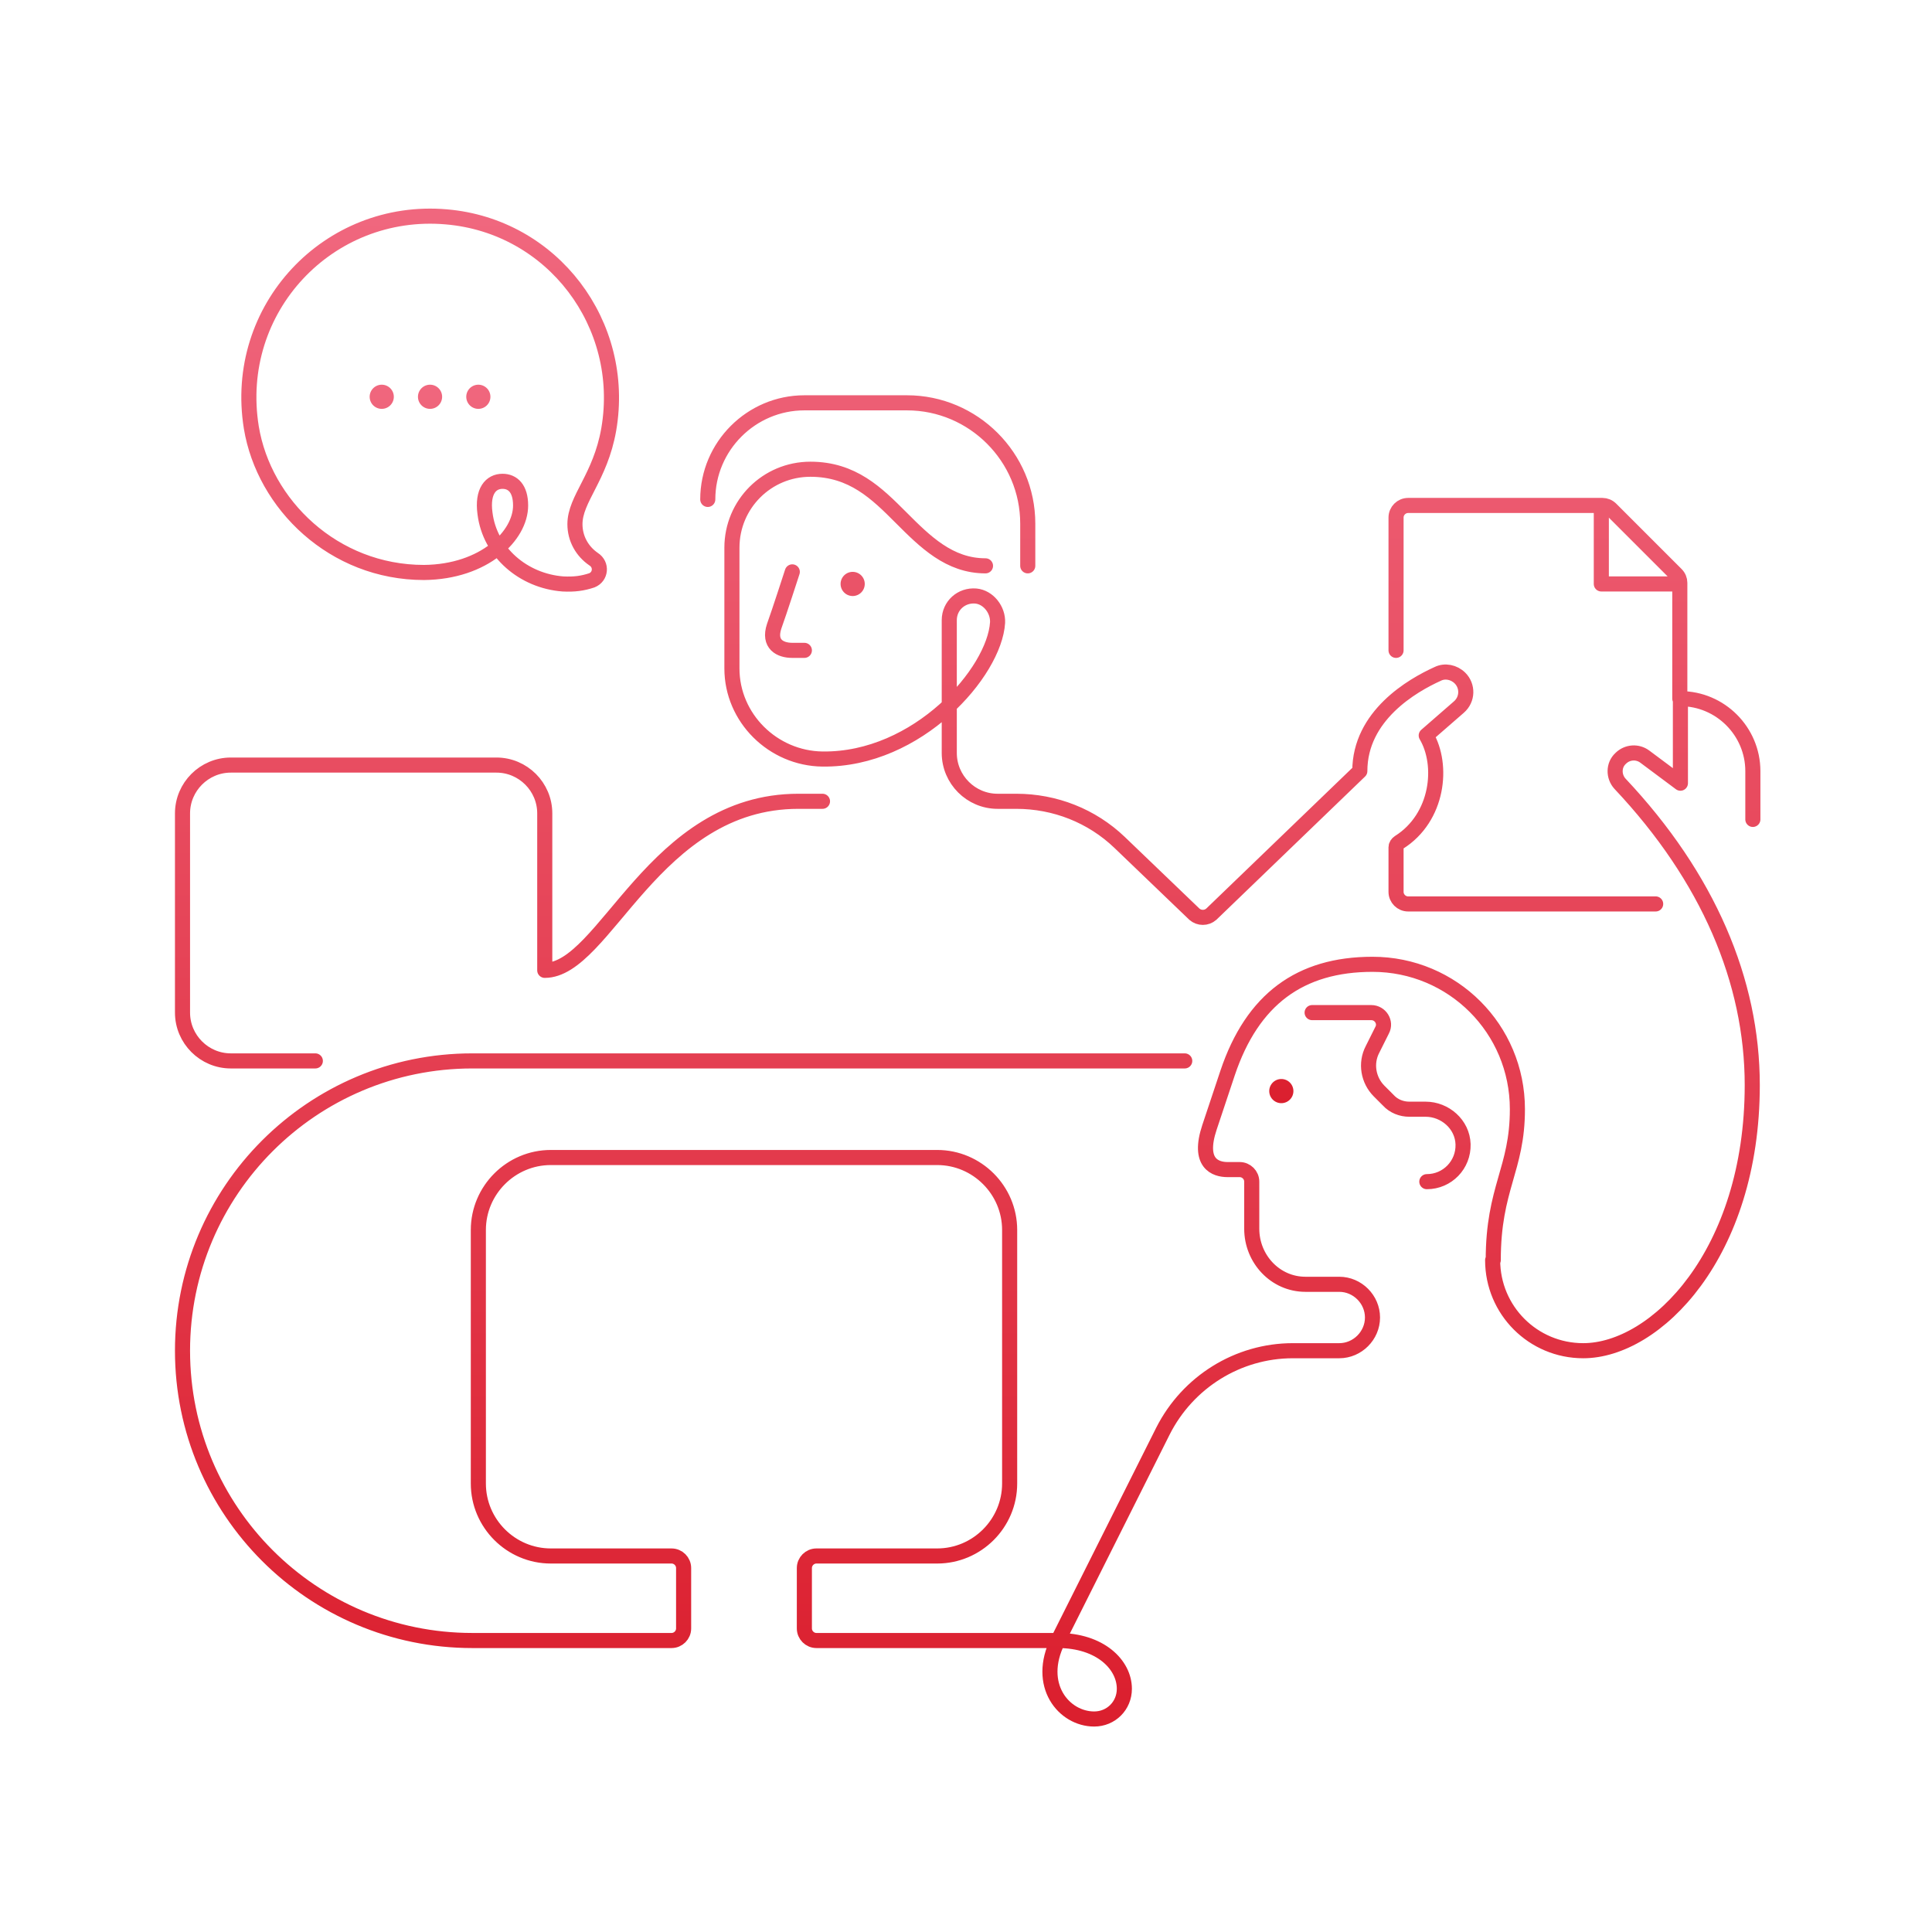 <svg xmlns="http://www.w3.org/2000/svg" width="320" height="320" fill="none" viewBox="0 0 320 320"><path stroke="url(#a)" stroke-linecap="round" stroke-linejoin="round" stroke-miterlimit="10" stroke-width="2.5" d="M131.229 94.72s-2.2 6.8-3 9c-1 3 1 4 3 4h2m30-14c-6 0-10-4-14-8s-8-8-15-8c-7.2 0-13 5.8-13 13v20c0 8.2 6.8 14.9 15 15 15.8.2 28.5-14.4 29-22.6.1-2.1-1.5-4.2-3.6-4.4-2.4-.2-4.4 1.6-4.4 4v22c0 4.4 3.6 8 8 8h3.1c6.4 0 12.5 2.4 17.1 6.8l12.4 11.9c.8.7 2 .7 2.8 0l24.6-23.7c0-9.2 8.7-14.2 12.9-16.1 1.2-.6 2.7-.3 3.7.7 1.3 1.3 1.3 3.5-.2 4.8l-5.4 4.7c2.9 4.9 2 13.6-4.5 17.7-.3.2-.5.5-.5.8v7.4c0 1.1.9 2 2 2h41m-157-67c0-8.8 7.2-16 16-16h17c11 0 20 9 20 20v7m5 178h-40c-1.1 0-2-.9-2-2v-10c0-1.1.9-2 2-2h20c6.6 0 12-5.4 12-12v-42c0-6.6-5.4-12-12-12h-64c-6.6 0-12 5.4-12 12v42c0 6.6 5.4 12 12 12h20c1.1 0 2 .9 2 2v10c0 1.1-.9 2-2 2h-33c-26.5 0-48-21.5-48-48s21.5-48 48-48h118m-21 96 17.4-34.7c4.1-8.1 12.4-13.3 21.5-13.3h7.7c3 0 5.5-2.5 5.5-5.5s-2.5-5.5-5.5-5.5h-5.6c-5 0-8.9-4.2-8.9-9.2v-7.8c0-1.1-.9-2-2-2h-2c-2 0-5-1-3-7l3-9c4.1-12.2 12-18 24-18 13.3 0 24 10.7 24 24 0 10-4 13-4 25m-72.1 63c-3.7 7.4 1 13 6 13 2.8 0 5-2.2 5-5 0-4-4-8-11-8m-123-96h-14c-4.4 0-8-3.6-8-8v-33c0-4.4 3.6-8 8-8h44c4.4 0 8 3.6 8 8v26c10 0 18-28 42-28h4m95-25v-22c0-1.1.9-2 2-2h32.2c.5 0 1 .2 1.4.6l10.8 10.8c.4.4.6.9.6 1.4v19.2m-13-31v12h12m-40.9 99c3.4 0 6.1-2.8 6-6.2-.1-3.3-3-5.8-6.2-5.8h-2.7c-1.3 0-2.6-.5-3.5-1.5l-1.5-1.5c-1.8-1.8-2.3-4.6-1.1-6.9l1.6-3.2c.7-1.3-.3-2.9-1.8-2.9h-9.8m29.9 41c0 8.3 6.7 15 15 15 12 0 28-16 28-44 0-17.2-7.3-34.4-21.9-49.9-1.1-1.2-1.1-3.1.1-4.2 1.1-1.1 2.8-1.2 4-.3l5.9 4.4v-14c6.6 0 11.999 5.4 11.999 12v8m-204.1-52c0-2.8-1.3-4-3-4-1.9 0-3.4 1.6-2.9 5.3.8 6.5 6.4 11.2 12.9 11.7 1.9.1 3.3-.1 4.8-.6 1.5-.6 1.7-2.6.3-3.5-1.9-1.3-3.1-3.4-3.1-5.8 0-4.2 4.2-7.7 5.601-15.7 3-17.4-9.3-33.7-26.9-35.2-19.5-1.7-35.5 15.2-32.3 34.9 2.1 12.7 13.6 24 28.6 24 10-.1 16-6.1 16-11.1"/><path fill="url(#b)" d="M141.229 98.72a2 2 0 1 0 0-4.001 2 2 0 0 0 0 4"/><path fill="url(#c)" d="M212.229 182.72a2 2 0 1 0-.001-4.001 2 2 0 0 0 .001 4.001"/><path fill="url(#d)" d="M63.229 67.72a2 2 0 1 0 0-4 2 2 0 0 0 0 4"/><path fill="url(#e)" d="M71.229 67.72a2 2 0 1 0 0-4 2 2 0 0 0 0 4"/><path fill="url(#f)" d="M79.229 67.72a2 2 0 1 0 0-4 2 2 0 0 0 0 4"/><defs><linearGradient id="a" x1="160.279" x2="160.279" y1="35.802" y2="284.72" gradientUnits="userSpaceOnUse"><stop stop-color="#F0677E"/><stop offset="1" stop-color="#DB1F2E"/></linearGradient><linearGradient id="b" x1="137.729" x2="137.729" y1="63.72" y2="182.72" gradientUnits="userSpaceOnUse"><stop stop-color="#F0677E"/><stop offset="1" stop-color="#DB1F2E"/></linearGradient><linearGradient id="c" x1="137.729" x2="137.729" y1="63.72" y2="182.72" gradientUnits="userSpaceOnUse"><stop stop-color="#F0677E"/><stop offset="1" stop-color="#DB1F2E"/></linearGradient><linearGradient id="d" x1="137.729" x2="137.729" y1="63.72" y2="182.72" gradientUnits="userSpaceOnUse"><stop stop-color="#F0677E"/><stop offset="1" stop-color="#DB1F2E"/></linearGradient><linearGradient id="e" x1="137.729" x2="137.729" y1="63.72" y2="182.72" gradientUnits="userSpaceOnUse"><stop stop-color="#F0677E"/><stop offset="1" stop-color="#DB1F2E"/></linearGradient><linearGradient id="f" x1="137.729" x2="137.729" y1="63.72" y2="182.72" gradientUnits="userSpaceOnUse"><stop stop-color="#F0677E"/><stop offset="1" stop-color="#DB1F2E"/></linearGradient></defs></svg>
